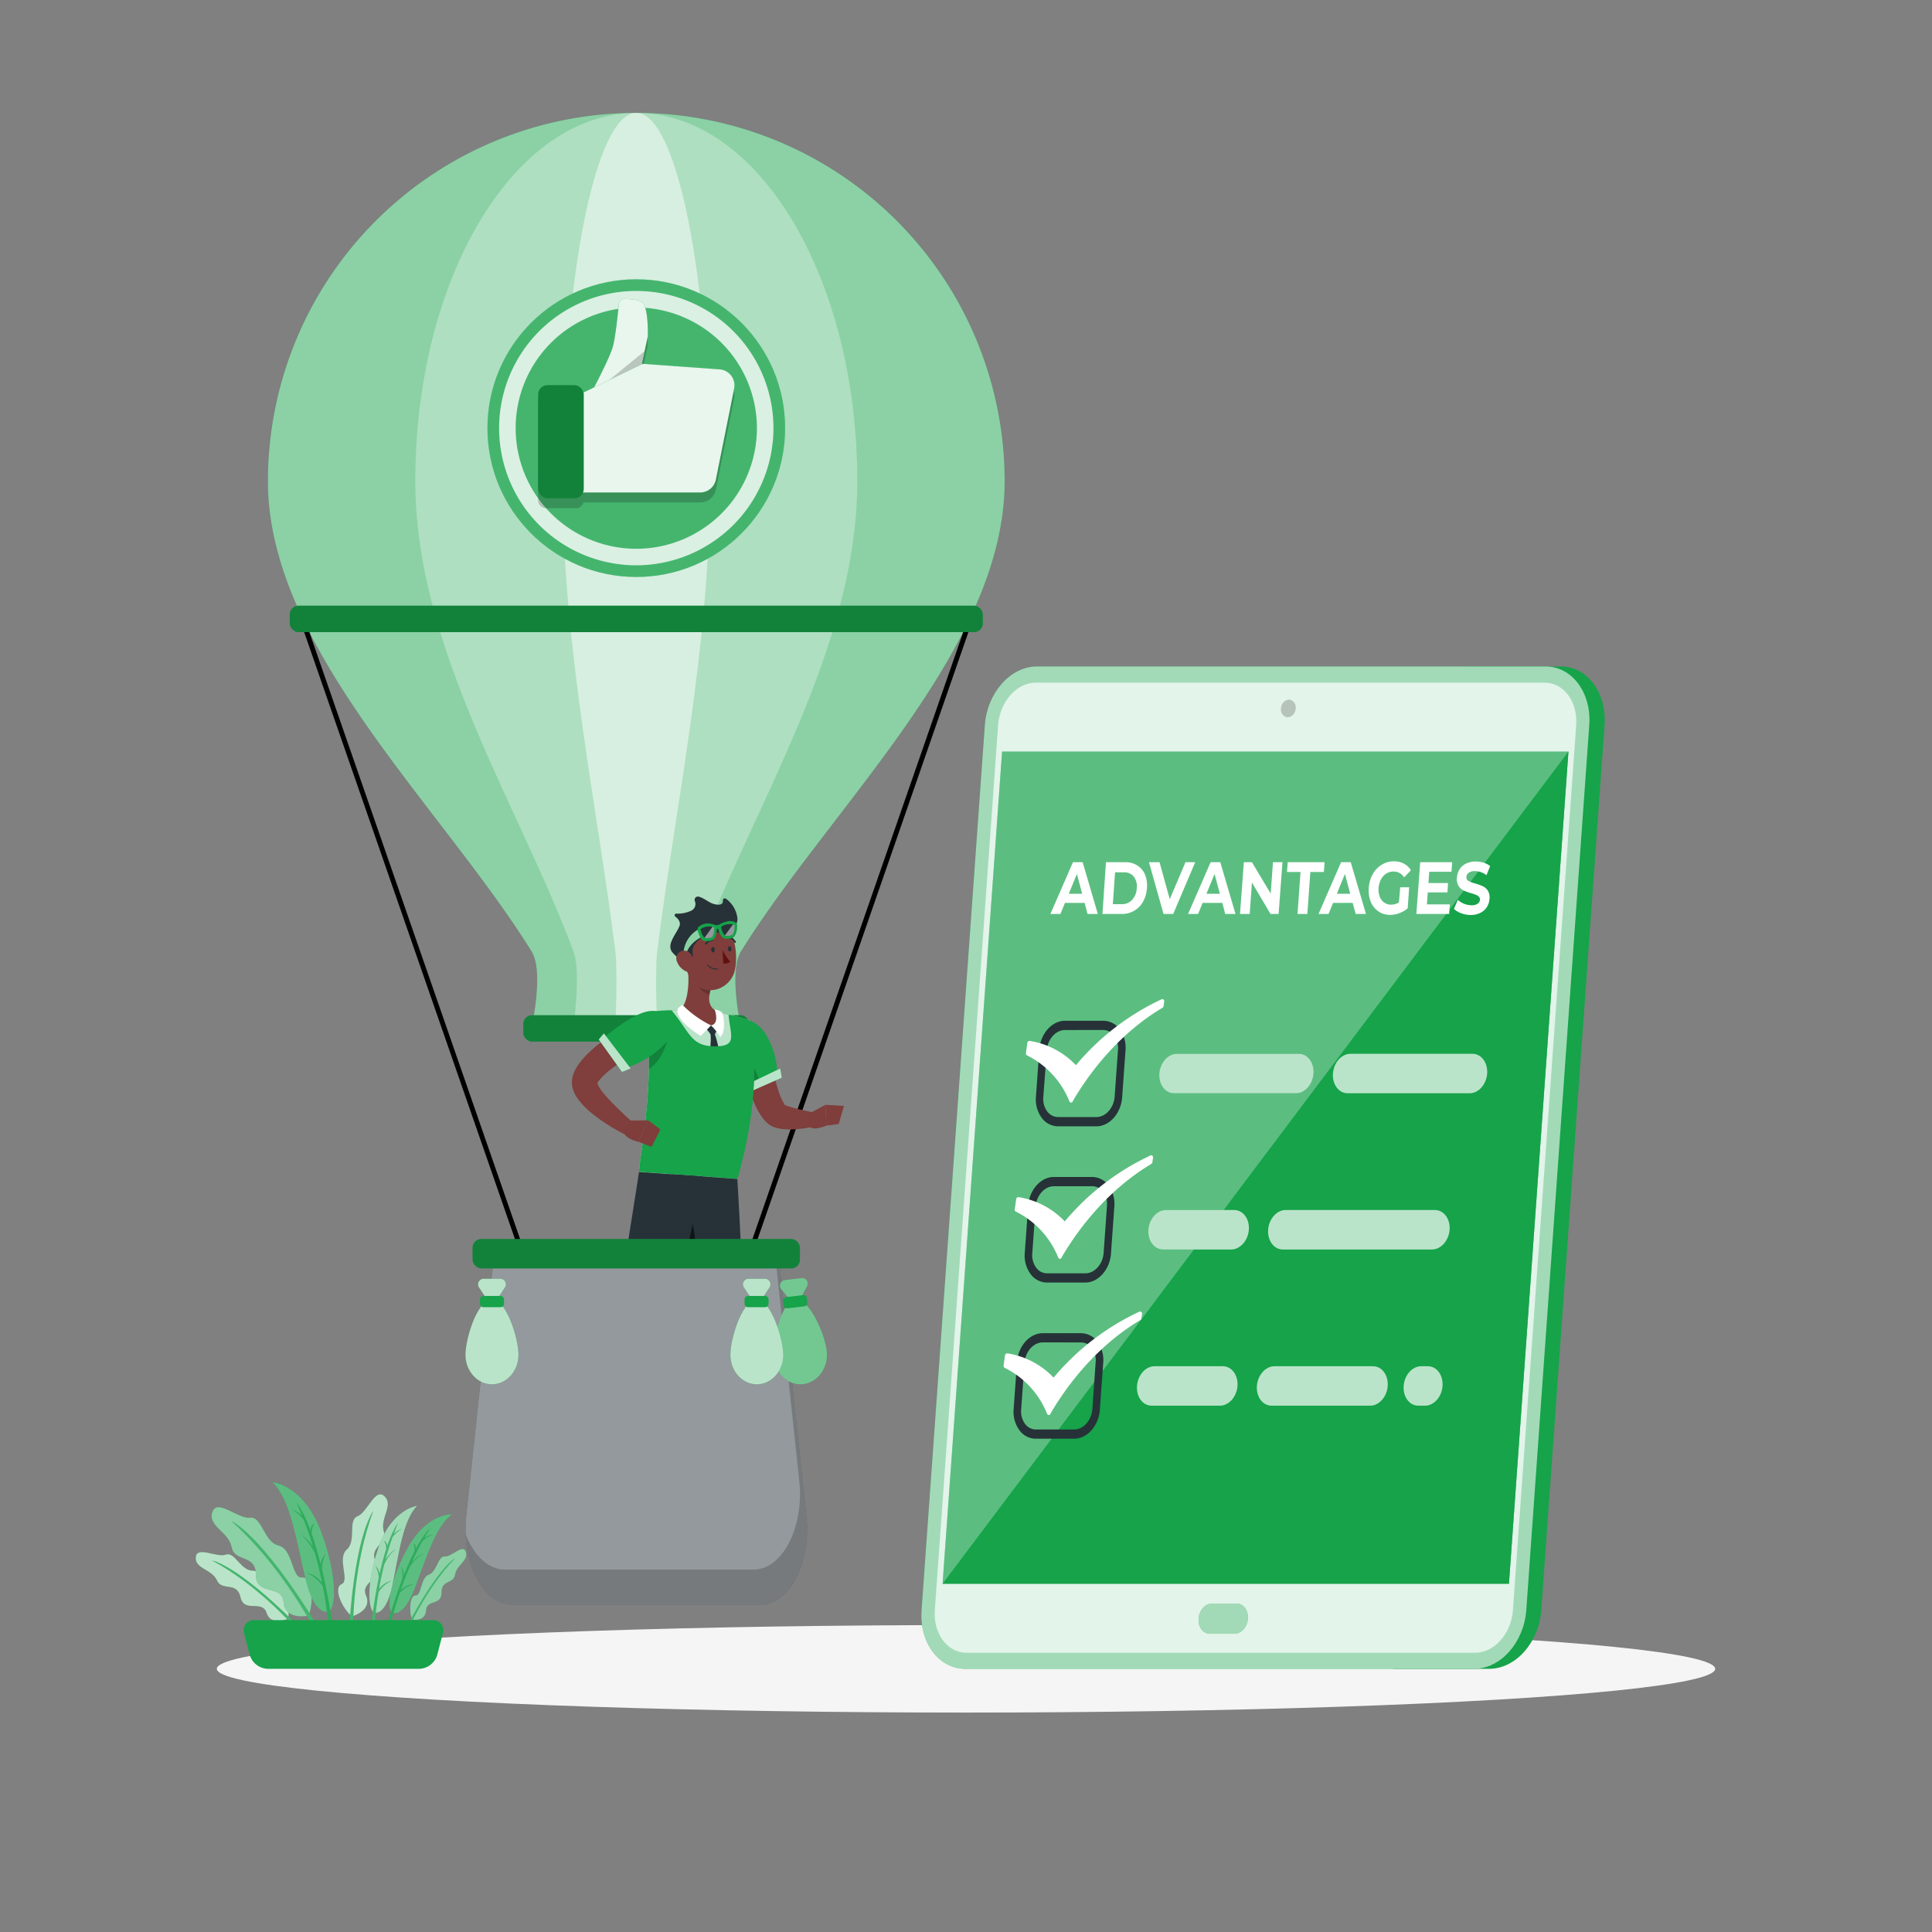 <svg xmlns="http://www.w3.org/2000/svg" viewBox="0 0 500 500"><rect x="0" y="0" width="500" height="500" fill="#808080" stroke="none"/><g id="freepik--Shadow--inject-82"><ellipse id="freepik--path--inject-82" cx="250" cy="431.89" rx="193.89" ry="11.32" style="fill:#f5f5f5"></ellipse></g><g id="freepik--Plant--inject-82"><path d="M74.58,418.91S70.14,421,69,417.43s-5.82.14-6.76-4.08-4.78-1.43-6.09-4.35-5.76-3-5.48-6,5.42.2,7.76-.66,3.84,4.15,6.94,4.15,4.12,5.91,6.14,5.21S75.15,416.05,74.58,418.91Z" style="fill:#16A34A"></path><path d="M74.58,418.91S70.14,421,69,417.43s-5.82.14-6.76-4.08-4.78-1.43-6.09-4.35-5.76-3-5.48-6,5.42.2,7.76-.66,3.84,4.15,6.94,4.15,4.12,5.91,6.14,5.21S75.15,416.05,74.58,418.91Z" style="fill:#fff;opacity:0.7"></path><path d="M75.53,420.37s-9-10.3-20.67-16.52c0,0,6.14.87,21.5,16.17Z" style="fill:#16A34A"></path><path d="M75.53,420.37s-9-10.3-20.67-16.52c0,0,6.14.87,21.5,16.17Z" style="fill:#fff;opacity:0.2"></path><path d="M91.12,418.32s5.3-1.5,3.61-5.36,5-4.18,2.68-8.43,3-4.73,1.92-8.17,2.63-6.79.18-9.12-4.42,4.18-7,5.18-.18,6.34-2.78,8.63.89,8-1.34,8.93S88.53,416.33,91.12,418.32Z" style="fill:#16A34A"></path><path d="M91.12,418.32s5.3-1.5,3.61-5.36,5-4.18,2.68-8.43,3-4.73,1.92-8.17,2.63-6.79.18-9.12-4.42,4.18-7,5.18-.18,6.34-2.78,8.63.89,8-1.34,8.93S88.53,416.33,91.12,418.32Z" style="fill:#fff;opacity:0.7"></path><path d="M91.39,420.25s0-15.32,5.23-29.2c0,0-4.53,5.28-6.19,29.52Z" style="fill:#16A34A"></path><path d="M91.39,420.25s0-15.32,5.23-29.2c0,0-4.53,5.28-6.19,29.52Z" style="fill:#fff;opacity:0.2"></path><path d="M79.82,418.13s-6.07,1.32-6.44-3.47-7.2-1.52-7.15-7.05-5.48-3.18-6.27-7.2-6.23-5.43-5-9.08,6.62,1.84,9.75,1.45,3.55,6.28,7.36,7.2,3.39,8.55,6.08,8.27S81.33,414.73,79.82,418.13Z" style="fill:#16A34A"></path><path d="M79.82,418.13s-6.07,1.32-6.44-3.47-7.2-1.52-7.15-7.05-5.48-3.18-6.27-7.2-6.23-5.43-5-9.08,6.62,1.84,9.75,1.45,3.55,6.28,7.36,7.2,3.39,8.55,6.08,8.27S81.33,414.73,79.82,418.13Z" style="fill:#fff;opacity:0.5"></path><path d="M80.58,420.22s-8.15-15.44-20.76-26.6c0,0,7.32,2.88,21.88,26.41Z" style="fill:#16A34A"></path><path d="M80.58,420.22s-8.15-15.44-20.76-26.6c0,0,7.32,2.88,21.88,26.41Z" style="fill:#fff;opacity:0.2"></path><path d="M106.65,419.14s3.42.68,3.61-2.34,4-1.14,4-4.62,3.08-2.13,3.51-4.68,3.49-3.57,2.8-5.84-3.71,1.33-5.48,1.16-2,4-4.12,4.71-1.88,5.47-3.39,5.36S105.78,417,106.65,419.14Z" style="fill:#16A34A"></path><path d="M106.65,419.14s3.42.68,3.61-2.34,4-1.14,4-4.62,3.08-2.13,3.51-4.68,3.49-3.57,2.8-5.84-3.71,1.33-5.48,1.16-2,4-4.12,4.71-1.88,5.47-3.39,5.36S105.78,417,106.65,419.14Z" style="fill:#fff;opacity:0.5"></path><path d="M106.23,420.47s4.53-9.91,11.59-17.24c0,0-4.1,2-12.23,17.15Z" style="fill:#16A34A"></path><path d="M106.23,420.47s4.53-9.91,11.59-17.24c0,0-4.1,2-12.23,17.15Z" style="fill:#fff;opacity:0.2"></path><path d="M101.53,417.36s2.71,1.5,5.67-6,5.39-16.32,9.74-19.44c0,0-6.61-.34-11.61,9S100.17,416.79,101.53,417.36Z" style="fill:#16A34A"></path><path d="M101.53,417.36s2.71,1.5,5.67-6,5.39-16.32,9.74-19.44c0,0-6.61-.34-11.61,9S100.17,416.79,101.53,417.36Z" style="fill:#fff;opacity:0.3"></path><path d="M100.23,420.33c1.36-4.68,2.66-8.51,3.87-11.63a6.23,6.23,0,0,0-.38-3.31,3.42,3.42,0,0,1,.76,2.34c1-2.52,1.93-4.55,2.76-6.17.25-1.65-.34-2.1-.34-2.1.62.16.73.83.7,1.41,2.3-4.29,3.75-5.39,3.75-5.39-.57.87-1.1,1.75-1.61,2.63a4.89,4.89,0,0,1,2.48-1,6.62,6.62,0,0,0-2.91,1.78c-1,1.82-1.93,3.66-2.74,5.45a7.92,7.92,0,0,1,3.21-2.37,9.85,9.85,0,0,0-3.75,3.58c-.91,2.11-1.68,4.13-2.33,6a5.71,5.71,0,0,1,3.64-1.63,7.74,7.74,0,0,0-3.88,2.35,79.74,79.74,0,0,0-2.33,8Z" style="fill:#16A34A"></path><path d="M109.78,402h0Z" style="fill:#16A34A"></path><g style="opacity:0.1"><path d="M100.23,420.33c1.36-4.68,2.66-8.51,3.87-11.63a6.23,6.23,0,0,0-.38-3.31,3.42,3.42,0,0,1,.76,2.34c1-2.52,1.93-4.55,2.76-6.17.25-1.65-.34-2.1-.34-2.1.62.16.73.83.7,1.41,2.3-4.29,3.75-5.39,3.75-5.39-.57.87-1.1,1.75-1.61,2.63a4.89,4.89,0,0,1,2.48-1,6.62,6.62,0,0,0-2.91,1.78c-1,1.82-1.93,3.66-2.74,5.45a7.92,7.92,0,0,1,3.21-2.37,9.85,9.85,0,0,0-3.75,3.58c-.91,2.11-1.68,4.13-2.33,6a5.71,5.71,0,0,1,3.64-1.63,7.74,7.74,0,0,0-3.88,2.35,79.74,79.74,0,0,0-2.33,8Z" style="fill:#fff"></path><path d="M109.78,402h0Z" style="fill:#fff"></path></g><path d="M96.89,417.35s2.92,1,4.61-6.87,2.67-17,6.45-20.76c0,0-6.57.74-10,10.75S95.45,417,96.89,417.35Z" style="fill:#16A34A"></path><path d="M96.89,417.35s2.92,1,4.61-6.87,2.67-17,6.45-20.76c0,0-6.57.74-10,10.75S95.45,417,96.89,417.35Z" style="fill:#fff;opacity:0.6"></path><path d="M96.09,420.5c.58-4.84,1.24-8.83,1.92-12.1a6.23,6.23,0,0,0-.91-3.21,3.37,3.37,0,0,1,1.13,2.19c.58-2.65,1.17-4.81,1.73-6.54,0-1.67-.68-2-.68-2,.64.06.86.71.93,1.29,1.56-4.61,2.81-5.93,2.81-5.93-.41.94-.79,1.9-1.15,2.86a4.78,4.78,0,0,1,2.27-1.4,6.58,6.58,0,0,0-2.58,2.22c-.71,2-1.31,3.92-1.82,5.83a8,8,0,0,1,2.79-2.86A9.72,9.72,0,0,0,99.41,405c-.56,2.23-1,4.35-1.33,6.27a5.74,5.74,0,0,1,3.33-2.21A7.82,7.82,0,0,0,98,412a80.23,80.23,0,0,0-1,8.29Z" style="fill:#16A34A"></path><path d="M102.53,400.83l0,0Z" style="fill:#16A34A"></path><g style="opacity:0.2"><path d="M96.09,420.5c.58-4.84,1.24-8.83,1.92-12.1a6.23,6.23,0,0,0-.91-3.21,3.37,3.37,0,0,1,1.13,2.19c.58-2.65,1.17-4.81,1.73-6.54,0-1.67-.68-2-.68-2,.64.06.86.71.93,1.29,1.56-4.61,2.81-5.93,2.81-5.93-.41.94-.79,1.9-1.15,2.86a4.78,4.78,0,0,1,2.27-1.4,6.58,6.58,0,0,0-2.58,2.22c-.71,2-1.31,3.92-1.82,5.83a8,8,0,0,1,2.79-2.86A9.72,9.72,0,0,0,99.41,405c-.56,2.23-1,4.35-1.33,6.27a5.74,5.74,0,0,1,3.33-2.21A7.82,7.82,0,0,0,98,412a80.23,80.23,0,0,0-1,8.29Z" style="fill:#fff"></path><path d="M102.53,400.83l0,0Z" style="fill:#fff"></path></g><path d="M85,417.08s-3.54,1.38-5.88-8.27-3.85-20.72-8.61-25.23c0,0,8.08.69,12.6,12.85S86.77,416.62,85,417.08Z" style="fill:#16A34A"></path><path d="M85,417.08s-3.54,1.38-5.88-8.27-3.85-20.72-8.61-25.23c0,0,8.08.69,12.6,12.85S86.77,416.62,85,417.08Z" style="fill:#fff;opacity:0.3"></path><path d="M86.11,420.9c-.88-5.91-1.83-10.77-2.77-14.76a7.66,7.66,0,0,1,1-4A4.11,4.11,0,0,0,83,404.9c-.81-3.23-1.6-5.85-2.34-8,0-2,.77-2.49.77-2.49-.79.09-1,.89-1.1,1.6-2.07-5.6-3.65-7.17-3.65-7.17.54,1.15,1,2.3,1.52,3.47a5.85,5.85,0,0,0-2.84-1.64,8.05,8.05,0,0,1,3.24,2.64c.93,2.38,1.73,4.76,2.42,7.07a9.65,9.65,0,0,0-3.51-3.4c.3.17,2.15,1.38,4,5,.76,2.71,1.36,5.29,1.84,7.63A7,7,0,0,0,79.2,407a9.49,9.49,0,0,1,4.33,3.5A97.59,97.59,0,0,1,85,420.64Z" style="fill:#16A34A"></path><path d="M77.55,397l0,0Z" style="fill:#16A34A"></path><g style="opacity:0.1"><path d="M86.11,420.9c-.88-5.91-1.83-10.77-2.77-14.76a7.66,7.66,0,0,1,1-4A4.11,4.11,0,0,0,83,404.9c-.81-3.23-1.6-5.85-2.34-8,0-2,.77-2.49.77-2.49-.79.09-1,.89-1.1,1.6-2.07-5.6-3.65-7.17-3.65-7.17.54,1.15,1,2.3,1.52,3.47a5.85,5.85,0,0,0-2.84-1.64,8.05,8.05,0,0,1,3.24,2.64c.93,2.38,1.73,4.76,2.42,7.07a9.65,9.65,0,0,0-3.51-3.4c.3.17,2.15,1.38,4,5,.76,2.71,1.36,5.29,1.84,7.63A7,7,0,0,0,79.2,407a9.49,9.49,0,0,1,4.33,3.5A97.59,97.59,0,0,1,85,420.64Z" style="fill:#fff"></path><path d="M77.55,397l0,0Z" style="fill:#fff"></path></g><path d="M63.14,422.53l1.46,5.62a5,5,0,0,0,4.85,3.74h38.9a5,5,0,0,0,4.84-3.74l1.46-5.62a2.59,2.59,0,0,0-2.5-3.24H65.65A2.59,2.59,0,0,0,63.14,422.53Z" style="fill:#16A34A"></path></g><g id="freepik--Device--inject-82"><path d="M404,172.48h-24.9L360.5,431.89h24.9c6.84,0,12.88-6.79,13.48-15.16l16.38-229.09C415.85,179.27,410.79,172.48,404,172.48Z" style="fill:#16A34A"></path><path d="M381.49,431.89H249.81c-6.84,0-11.91-6.79-11.31-15.16l16.38-229.09c.6-8.37,6.64-15.16,13.48-15.16H400c6.84,0,11.9,6.79,11.3,15.16L395,416.73C394.37,425.1,388.33,431.89,381.49,431.89Z" style="fill:#16A34A"></path><path d="M381.49,431.89H249.81c-6.84,0-11.91-6.79-11.31-15.16l16.38-229.09c.6-8.37,6.64-15.16,13.48-15.16H400c6.84,0,11.9,6.79,11.3,15.16L395,416.73C394.37,425.1,388.33,431.89,381.49,431.89Z" style="fill:#fff;opacity:0.6"></path><path d="M399.74,176.67H268.06c-4.95,0-9.32,4.92-9.75,11L241.93,416.73c-.44,6,3.23,11,8.18,11H381.79c4.94,0,9.32-4.92,9.75-11l16.38-229.09C408.35,181.59,404.68,176.67,399.74,176.67Z" style="fill:#fff;opacity:0.7"></path><path d="M319.49,422.81h-6.38c-1.77,0-3.07-1.75-2.92-3.9h0c.16-2.16,1.71-3.91,3.48-3.91h6.38c1.76,0,3.07,1.75,2.91,3.91h0C322.81,421.06,321.25,422.81,319.49,422.81Z" style="fill:#16A34A"></path><path d="M319.49,422.81h-6.38c-1.77,0-3.07-1.75-2.92-3.9h0c.16-2.16,1.71-3.91,3.48-3.91h6.38c1.76,0,3.07,1.75,2.91,3.91h0C322.81,421.06,321.25,422.81,319.49,422.81Z" style="fill:#fff;opacity:0.6"></path><path d="M335.31,183.35a2.33,2.33,0,0,1-2.05,2.31,2,2,0,0,1-1.73-2.31,2.32,2.32,0,0,1,2.06-2.31A2,2,0,0,1,335.31,183.35Z" style="opacity:0.2"></path><polygon points="390.51 409.87 243.94 409.87 259.34 194.5 405.91 194.5 390.51 409.87" style="fill:#16A34A"></polygon><polygon points="390.51 409.87 243.94 409.87 259.34 194.5 405.91 194.5 390.51 409.87" style="fill:#fff;opacity:0.3"></polygon><polygon points="390.51 409.87 243.94 409.87 405.91 194.5 390.51 409.87" style="fill:#16A34A"></polygon><path d="M280.88,331.92h-9.94a5.29,5.29,0,0,1-4.27-2.25,8.08,8.08,0,0,1-1.46-5.44l.87-12.15c.29-4.13,3.27-7.48,6.64-7.48h9.94a5.29,5.29,0,0,1,4.27,2.25,8.06,8.06,0,0,1,1.46,5.43l-.87,12.16C287.23,328.56,284.25,331.92,280.88,331.92ZM272.72,307c-2.38,0-4.49,2.38-4.7,5.29l-.87,12.16a5.44,5.44,0,0,0,1,3.61,3.49,3.49,0,0,0,2.83,1.47h9.94c2.38,0,4.49-2.37,4.7-5.29l.86-12.15a5.36,5.36,0,0,0-.95-3.61,3.52,3.52,0,0,0-2.83-1.48Z" style="fill:#263238"></path><path d="M283.77,291.49h-9.94a5.29,5.29,0,0,1-4.27-2.25,8.06,8.06,0,0,1-1.46-5.43l.87-12.16c.29-4.12,3.27-7.48,6.64-7.48h9.94a5.29,5.29,0,0,1,4.27,2.25,8.08,8.08,0,0,1,1.46,5.44L290.41,284C290.12,288.14,287.14,291.49,283.77,291.49Zm-8.16-24.92c-2.38,0-4.49,2.37-4.7,5.29L270,284a5.42,5.42,0,0,0,1,3.61,3.5,3.5,0,0,0,2.83,1.48h9.94c2.38,0,4.49-2.38,4.7-5.29l.87-12.16a5.45,5.45,0,0,0-1-3.61,3.49,3.49,0,0,0-2.83-1.47Z" style="fill:#263238"></path><path d="M278,372.34h-9.94a5.28,5.28,0,0,1-4.27-2.24,8.08,8.08,0,0,1-1.46-5.44l.87-12.16c.29-4.12,3.27-7.47,6.64-7.47h9.94a5.29,5.29,0,0,1,4.27,2.25,8,8,0,0,1,1.46,5.43l-.87,12.16C284.34,369,281.36,372.34,278,372.34Zm-8.16-24.92c-2.38,0-4.49,2.37-4.7,5.29l-.87,12.16a5.45,5.45,0,0,0,1,3.61,3.49,3.49,0,0,0,2.83,1.47H278c2.38,0,4.49-2.37,4.7-5.29l.86-12.16a5.39,5.39,0,0,0-.95-3.61,3.5,3.5,0,0,0-2.83-1.47Z" style="fill:#263238"></path><path d="M280.7,233.66h-5.09l-1.17,2.88h-2.6l5.84-13.4h2.51l3.93,13.4h-2.66Zm-.63-2.35-1.37-5.13-2.1,5.13Z" style="fill:#fff"></path><path d="M286.22,223.14h5a5.58,5.58,0,0,1,3.09.83,5,5,0,0,1,2,2.34,7.36,7.36,0,0,1,.51,3.53,8.18,8.18,0,0,1-1,3.52,6.21,6.21,0,0,1-5.51,3.18h-5ZM290.3,234a3.55,3.55,0,0,0,2.7-1.12,4.79,4.79,0,0,0,1.19-3,4.18,4.18,0,0,0-.76-3,3.05,3.05,0,0,0-2.54-1.12h-2.31L288,234Z" style="fill:#fff"></path><path d="M309.32,223.14l-5.7,13.4h-2.5l-3.77-13.4h2.74l2.64,9.57,4.07-9.57Z" style="fill:#fff"></path><path d="M316.33,233.66h-5.09l-1.17,2.88h-2.6l5.84-13.4h2.5l3.94,13.4h-2.66Zm-.63-2.35-1.37-5.13-2.11,5.13Z" style="fill:#fff"></path><path d="M331.9,223.14l-1,13.4h-2.08L324,228.4l-.58,8.14h-2.51l1-13.4H324l4.86,8.13.58-8.13Z" style="fill:#fff"></path><path d="M336.58,225.66h-3.5l.18-2.52h9.54l-.18,2.52h-3.5l-.78,10.88H335.8Z" style="fill:#fff"></path><path d="M350.07,233.66H345l-1.18,2.88h-2.59l5.84-13.4h2.5l3.94,13.4h-2.66Zm-.63-2.35-1.37-5.13-2.1,5.13Z" style="fill:#fff"></path><path d="M362.38,229.63h2.31l-.38,5.43a7.11,7.11,0,0,1-2.16,1.27,7,7,0,0,1-2.39.44,5.23,5.23,0,0,1-3-.89,5.56,5.56,0,0,1-2-2.47,7.82,7.82,0,0,1-.52-3.57,8.49,8.49,0,0,1,1-3.57,6.68,6.68,0,0,1,2.33-2.47,5.85,5.85,0,0,1,3.16-.89,5.38,5.38,0,0,1,2.57.59,4.77,4.77,0,0,1,1.85,1.72l-1.76,1.84a3.19,3.19,0,0,0-2.72-1.51,3.56,3.56,0,0,0-1.9.53,3.92,3.92,0,0,0-1.38,1.52,5.62,5.62,0,0,0-.61,2.24,5,5,0,0,0,.3,2.22,3.24,3.24,0,0,0,1.15,1.52,3,3,0,0,0,1.8.54,3.73,3.73,0,0,0,2-.57Z" style="fill:#fff"></path><path d="M375.21,234.05l-.18,2.49h-8.48l1-13.4h8.27l-.18,2.48h-5.75l-.21,2.91h5.08l-.17,2.42h-5.08l-.23,3.1Z" style="fill:#fff"></path><path d="M378.15,236.34a5.06,5.06,0,0,1-1.87-1.12l1-2.34a5.34,5.34,0,0,0,3.51,1.4,2.76,2.76,0,0,0,1.62-.39,1.38,1.38,0,0,0,.6-1,1,1,0,0,0-.25-.79,2.07,2.07,0,0,0-.75-.51,11.46,11.46,0,0,0-1.26-.42,14.56,14.56,0,0,1-2-.73,3,3,0,0,1-1.28-1.17,3.49,3.49,0,0,1-.42-2.14,4.68,4.68,0,0,1,.67-2.12,4.1,4.1,0,0,1,1.66-1.5,5.58,5.58,0,0,1,2.58-.55,6.88,6.88,0,0,1,2,.3,5.21,5.21,0,0,1,1.69.88l-.95,2.36a5,5,0,0,0-3-1.06,2.57,2.57,0,0,0-1.6.43,1.47,1.47,0,0,0-.59,1.11,1,1,0,0,0,.51,1,7.9,7.9,0,0,0,1.75.66,14.37,14.37,0,0,1,2,.73,3,3,0,0,1,1.29,1.15,3.34,3.34,0,0,1,.42,2.12,4.49,4.49,0,0,1-.67,2.1,4.23,4.23,0,0,1-1.68,1.5,5.65,5.65,0,0,1-2.59.56A7.3,7.3,0,0,1,378.15,236.34Z" style="fill:#fff"></path><path d="M335.4,282.94H303.84c-2.31,0-4-2.29-3.81-5.11h0c.2-2.82,2.23-5.11,4.54-5.11h31.56c2.31,0,4,2.29,3.81,5.11h0C339.74,280.65,337.71,282.94,335.4,282.94Z" style="fill:#16A34A"></path><path d="M380.34,282.94H348.77c-2.31,0-4-2.29-3.81-5.11h0c.2-2.82,2.23-5.11,4.54-5.11h31.57c2.3,0,4,2.29,3.81,5.11h0C384.67,280.65,382.64,282.94,380.34,282.94Z" style="fill:#16A34A"></path><g style="opacity:0.7"><path d="M335.4,282.94H303.84c-2.31,0-4-2.29-3.81-5.11h0c.2-2.82,2.23-5.11,4.54-5.11h31.56c2.31,0,4,2.29,3.81,5.11h0C339.74,280.65,337.71,282.94,335.4,282.94Z" style="fill:#fff"></path><path d="M380.34,282.94H348.77c-2.31,0-4-2.29-3.81-5.11h0c.2-2.82,2.23-5.11,4.54-5.11h31.57c2.3,0,4,2.29,3.81,5.11h0C384.67,280.65,382.64,282.94,380.34,282.94Z" style="fill:#fff"></path></g><path d="M318.62,323.37H301c-2.31,0-4-2.29-3.81-5.11h0c.2-2.82,2.23-5.11,4.54-5.11h17.67c2.3,0,4,2.29,3.8,5.11h0C323,321.08,320.92,323.37,318.62,323.37Z" style="fill:#16A34A"></path><path d="M370.6,323.37H332c-2.31,0-4-2.29-3.81-5.11h0c.2-2.82,2.23-5.11,4.54-5.11h38.62c2.31,0,4,2.29,3.81,5.11h0C374.94,321.08,372.91,323.37,370.6,323.37Z" style="fill:#16A34A"></path><g style="opacity:0.7"><path d="M318.62,323.37H301c-2.31,0-4-2.29-3.81-5.11h0c.2-2.82,2.23-5.11,4.54-5.11h17.67c2.3,0,4,2.29,3.8,5.11h0C323,321.08,320.92,323.37,318.62,323.37Z" style="fill:#fff"></path><path d="M370.6,323.37H332c-2.31,0-4-2.29-3.81-5.11h0c.2-2.82,2.23-5.11,4.54-5.11h38.62c2.31,0,4,2.29,3.81,5.11h0C374.94,321.08,372.91,323.37,370.6,323.37Z" style="fill:#fff"></path></g><path d="M315.72,363.79H298.05c-2.3,0-4-2.28-3.8-5.1h0c.2-2.82,2.23-5.11,4.54-5.11h17.67c2.3,0,4,2.29,3.8,5.11h0C320.06,361.51,318,363.79,315.72,363.79Z" style="fill:#16A34A"></path><path d="M368.79,363.79h-1.72c-2.31,0-4-2.28-3.81-5.1h0c.2-2.82,2.23-5.11,4.54-5.11h1.72c2.31,0,4,2.29,3.81,5.11h0C373.13,361.51,371.1,363.79,368.79,363.79Z" style="fill:#16A34A"></path><path d="M354.6,363.79H329.09c-2.31,0-4-2.28-3.81-5.1h0c.2-2.82,2.23-5.11,4.54-5.11h25.51c2.3,0,4,2.29,3.81,5.11h0C358.94,361.51,356.9,363.79,354.6,363.79Z" style="fill:#16A34A"></path><g style="opacity:0.7"><path d="M315.72,363.79H298.05c-2.3,0-4-2.28-3.8-5.1h0c.2-2.82,2.23-5.11,4.54-5.11h17.67c2.3,0,4,2.29,3.8,5.11h0C320.06,361.51,318,363.79,315.72,363.79Z" style="fill:#fff"></path><path d="M368.79,363.79h-1.72c-2.31,0-4-2.28-3.81-5.1h0c.2-2.82,2.23-5.11,4.54-5.11h1.72c2.31,0,4,2.29,3.81,5.11h0C373.13,361.51,371.1,363.79,368.79,363.79Z" style="fill:#fff"></path><path d="M354.6,363.79H329.09c-2.31,0-4-2.28-3.81-5.1h0c.2-2.82,2.23-5.11,4.54-5.11h25.51c2.3,0,4,2.29,3.81,5.11h0C358.94,361.51,356.9,363.79,354.6,363.79Z" style="fill:#fff"></path></g><path d="M300.72,258.57a64.49,64.49,0,0,0-22.27,17.1,21,21,0,0,0-11.89-6.27l-.1,0a.55.55,0,0,0-.58.52l-.37,2.61a.55.55,0,0,0,.26.59h0a22.69,22.69,0,0,1,11,11.93h0a.46.46,0,0,0,.86,0l0-.07c6-10.24,14.19-18.82,23.19-24.15l0,0a.7.7,0,0,0,.31-.49l.16-1.11c.06-.45-.28-.79-.64-.62Z" style="fill:#fff"></path><path d="M297.83,299a64.4,64.4,0,0,0-22.27,17.1,21,21,0,0,0-11.89-6.27l-.1,0a.55.55,0,0,0-.58.52l-.37,2.61a.55.55,0,0,0,.26.59h0a22.69,22.69,0,0,1,11,11.93h0a.46.46,0,0,0,.86,0l0-.07c6-10.24,14.19-18.82,23.19-24.16l0,0a.7.7,0,0,0,.31-.49l.16-1.11c.06-.46-.28-.79-.64-.62Z" style="fill:#fff"></path><path d="M294.94,339.43a64.37,64.37,0,0,0-22.27,17.09,21.07,21.07,0,0,0-11.89-6.26l-.1,0a.55.55,0,0,0-.58.52l-.37,2.61a.55.55,0,0,0,.26.59h0a22.59,22.59,0,0,1,11,11.93h0a.47.47,0,0,0,.87,0l0-.07c6-10.24,14.19-18.82,23.18-24.16l.05,0a.68.68,0,0,0,.31-.49l.16-1.11c.06-.45-.28-.78-.64-.61Z" style="fill:#fff"></path></g><g id="freepik--Character--inject-82"><path d="M260,124.55a95.33,95.33,0,0,0-190.66,0c0,43.24,45,84.21,68.24,121.68,3.25,5.25,0,19.58,0,19.58h54.18s-3.25-14.33,0-19.58C215,208.76,260,167.79,260,124.55Z" style="fill:#16A34A"></path><path d="M260,124.55a95.33,95.33,0,0,0-190.66,0c0,43.24,45,84.21,68.24,121.68,3.25,5.25,0,19.58,0,19.58h54.18s-3.25-14.33,0-19.58C215,208.76,260,167.79,260,124.55Z" style="fill:#fff;opacity:0.5"></path><path d="M164.67,265.81H148.41s2-14.33,0-19.58c-13.92-37.47-40.94-78.44-40.94-121.68,0-52.64,25.61-95.33,57.2-95.33s57.2,42.69,57.2,95.33c0,43.24-27,84.21-41,121.68-1.95,5.25,0,19.58,0,19.58Z" style="fill:#fff;opacity:0.3"></path><path d="M164.67,265.81h-5.42s.65-14.33,0-19.58c-4.64-37.47-13.65-78.44-13.65-121.68,0-52.64,8.54-95.33,19.07-95.33s19.07,42.69,19.07,95.33c0,43.24-9,84.21-13.65,121.68-.65,5.25,0,19.58,0,19.58Z" style="fill:#fff;opacity:0.5"></path><rect x="135.43" y="262.73" width="58.49" height="6.85" rx="2.25" style="fill:#16A34A"></rect><rect x="135.43" y="262.73" width="58.49" height="6.85" rx="2.25" style="opacity:0.2"></rect><rect x="74.98" y="156.75" width="179.38" height="6.85" rx="2.25" style="fill:#16A34A"></rect><rect x="74.98" y="156.75" width="179.38" height="6.85" rx="2.25" style="opacity:0.2"></rect><circle cx="164.67" cy="110.8" r="38.52" style="fill:#16A34A"></circle><circle cx="164.67" cy="110.8" r="38.52" style="fill:#fff;opacity:0.2"></circle><g style="opacity:0.8"><path d="M164.67,146.3a35.5,35.5,0,1,1,35.5-35.5A35.54,35.54,0,0,1,164.67,146.3Zm0-66.72a31.22,31.22,0,1,0,31.22,31.22A31.26,31.26,0,0,0,164.67,79.58Z" style="fill:#fff"></path></g><path d="M186.22,98.15,166.3,96.72l-.26.13.73-3.38h0l.85-3.92a1.15,1.15,0,0,0,0-.26c0-1,.06-7-1.35-8.42-.73-.73-3.23-.89-4.78-.92a1.34,1.34,0,0,0-1.37,1.21c-.25,2.66-.9,8.93-1.6,11.28a89.68,89.68,0,0,1-4.78,10.37L151,104.13a2,2,0,0,0-2-1.88h-7.67a2.06,2.06,0,0,0-2.06,2.06v25.14a2.07,2.07,0,0,0,2.06,2.07H149a2.05,2.05,0,0,0,2-1.5h30.22a4.13,4.13,0,0,0,4.06-3.33L190,103.1A4.15,4.15,0,0,0,186.22,98.15Z" style="opacity:0.2"></path><path d="M152.56,102.55s5-9.32,6-12.67c.7-2.36,1.35-8.63,1.6-11.28a1.34,1.34,0,0,1,1.37-1.22c1.55,0,4,.2,4.78.93,1.41,1.4,1.36,7.44,1.35,8.41a1.09,1.09,0,0,1,0,.26l-2.44,11.24Z" style="fill:#16A34A"></path><path d="M152.56,102.55s5-9.32,6-12.67c.7-2.36,1.35-8.63,1.6-11.28a1.34,1.34,0,0,1,1.37-1.22c1.55,0,4,.2,4.78.93,1.41,1.4,1.36,7.44,1.35,8.41a1.09,1.09,0,0,1,0,.26l-2.44,11.24Z" style="fill:#fff;opacity:0.9"></path><polygon points="166.77 90.91 155.06 100.49 157.93 100.71 165.18 98.22 166.77 90.91" style="opacity:0.2"></polygon><path d="M150,102.07l16.31-7.91,19.92,1.43a4.14,4.14,0,0,1,3.77,4.94l-4.74,23.59a4.13,4.13,0,0,1-4.06,3.33H149.14Z" style="fill:#16A34A"></path><path d="M150,102.07l16.31-7.91,19.92,1.43a4.14,4.14,0,0,1,3.77,4.94l-4.74,23.59a4.13,4.13,0,0,1-4.06,3.33H149.14Z" style="fill:#fff;opacity:0.9"></path><rect x="139.27" y="99.68" width="11.8" height="29.27" rx="2.41" style="fill:#16A34A"></rect><rect x="139.27" y="99.68" width="11.8" height="29.27" rx="2.41" style="opacity:0.2"></rect><polygon points="249.28 163.6 190.78 332.05 192.12 332.05 250.62 163.6 249.28 163.6"></polygon><polygon points="78.72 163.6 137.22 332.05 138.55 332.05 80.06 163.6 78.72 163.6"></polygon><path d="M198.36,268.55c.41,2.33.87,4.79,1.37,7.14a63.14,63.14,0,0,0,1.81,6.84,16.63,16.63,0,0,0,1.18,2.75l.14.23a.88.88,0,0,1,.12.17.55.55,0,0,1,.07.09s-.05,0-.08,0l-.07,0s.07.1.23.18a3.7,3.7,0,0,0,.59.26,29.39,29.39,0,0,0,3.25.9c1.17.28,2.4.53,3.59.83l.08,3.58a25.62,25.62,0,0,1-4,.66,19.54,19.54,0,0,1-4.25,0,10.87,10.87,0,0,1-1.23-.23,6.65,6.65,0,0,1-1.51-.56,4.13,4.13,0,0,1-.47-.28c-.16-.11-.37-.26-.45-.33l-.6-.57-.5-.56-.41-.53a20.43,20.43,0,0,1-2.15-4,53.13,53.13,0,0,1-2.41-7.69c-.31-1.27-.59-2.55-.83-3.83s-.45-2.54-.63-3.89Z" style="fill:#803e3c"></path><path d="M190.54,268.08c-1.95,4.13,2.65,13.67,2.65,13.67l7.95-3.82a20,20,0,0,0-2.67-9.76c-2.12-3.76-5.49-5.1-8-3.89C189.45,264.76,191.15,266.8,190.54,268.08Z" style="fill:#16A34A"></path><path d="M192.9,273.71c-2.23-1.45-3.09-.59-3.88.33a52.19,52.19,0,0,0,4.17,7.71l3.37-1.62C196,277.51,194.53,274.77,192.9,273.71Z" style="opacity:0.2"></path><path d="M209.34,288.2l4.29-2.27.23,5.38s-4,1.8-4.8-.28Z" style="fill:#7f3e3b"></path><polygon points="218.43 286.21 217.05 290.9 213.85 291.31 213.63 285.93 218.43 286.21" style="fill:#7f3e3b"></polygon><polygon points="191.63 281.45 201.91 276.53 202.34 278.9 192.9 283.06 191.63 281.45" style="fill:#16A34A"></polygon><polygon points="191.63 281.45 201.91 276.53 202.34 278.9 192.9 283.06 191.63 281.45" style="fill:#fff;opacity:0.7"></polygon><polygon points="177.77 408.07 182.53 407.7 183.05 396.62 178.29 396.99 177.77 408.07" style="fill:#7f3e3b"></polygon><polygon points="142.07 404.31 146.66 405.59 150.92 395.33 146.33 394.05 142.07 404.31" style="fill:#7f3e3b"></polygon><path d="M147.41,405.23l-5.6-1.56a.43.43,0,0,0-.48.2l-2.08,3.82a.69.69,0,0,0,.44,1c1.8.47,3.15.73,5.42,1.36,1.39.39,5.56,1.71,7.48,2.25s2.73-1.3,2-1.69c-3.31-1.76-5.67-3.56-6.51-4.89A1.16,1.16,0,0,0,147.41,405.23Z" style="fill:#263238"></path><path d="M182.93,406.87l-5.2-.32a.43.43,0,0,0-.43.3L176.07,411a.69.69,0,0,0,.62.89c1.88.08,4.6.13,7,.28,2.76.16,4.52.08,7.76.28,2,.12,2.64-1.82,1.83-2-3.67-1-6.1-.93-9.18-3.1A2.17,2.17,0,0,0,182.93,406.87Z" style="fill:#263238"></path><polygon points="183.05 396.63 182.78 402.34 178.02 402.7 178.29 396.99 183.05 396.63" style="opacity:0.2"></polygon><polygon points="146.33 394.05 150.92 395.33 148.72 400.62 144.13 399.34 146.33 394.05" style="opacity:0.2"></polygon><path d="M167.27,261.93a106.38,106.38,0,0,1,.63,15.92c-.11,3.71-.37,7.23-.69,10.41-.73,7.46-1.76,13.08-1.83,15,3.73.27,17.77,1.29,25.43,1.83,7.52-26.3,3.08-41,3.08-41a49.69,49.69,0,0,0-5.91-1.6c-.42-.09-.86-.17-1.29-.24a96,96,0,0,0-10.82-.78h-2.06C170.36,261.53,167.27,261.93,167.27,261.93Z" style="fill:#16A34A"></path><path d="M167.27,261.93a106.38,106.38,0,0,1,.63,15.92c-.11,3.71-.37,7.23-.69,10.41-.73,7.46-1.76,13.08-1.83,15,3.73.27,17.77,1.29,25.43,1.83.82-27.28,3.08-41,3.08-41a49.69,49.69,0,0,0-5.91-1.6c-.42-.09-.86-.17-1.29-.24a96,96,0,0,0-10.82-.78h-2.06C170.36,261.53,167.27,261.93,167.27,261.93Z" style="fill:#fff;opacity:0.7"></path><path d="M184.79,267a32.67,32.67,0,0,1,1.77,8.61c-.39,1-.83,2-1.33,3-.5-1.06-1-2.13-1.63-3.19.06-4.78.63-6,.17-8.48Z" style="fill:#263238"></path><polygon points="184.61 268.57 185.68 266.25 184.02 265.38 182.67 266.07 184.61 268.57" style="fill:#263238"></polygon><path d="M173.81,261.46c4.83,5.77,4.9,9.29,11.21,9.33,5.93,0,4-2.8,3.53-8.19a49.9,49.9,0,0,1,5.34,1.48s4.44,14.73-3.08,41c-7.66-.54-21.7-1.56-25.43-1.83.07-1.94,1.1-7.56,1.83-15,.32-3.18.58-6.7.69-10.41a106.38,106.38,0,0,0-.63-15.92S170.36,261.53,173.81,261.46Z" style="fill:#16A34A"></path><path d="M177.94,249.39c.4,3.52.56,9.93-2.07,12.07a10.77,10.77,0,0,0,8.07,3.91c3,.15,3.32-1.93,2.75-3.13-3.81-1.2-3.47-4.07-2.58-6.72Z" style="fill:#7f3e3b"></path><path d="M184,265.37s-1.24,1.37-2.67,2.71c-1.9-1.17-6.33-4.26-6-6.84a2.58,2.58,0,0,1,1.33-1.13A28.16,28.16,0,0,0,184,265.37Z" style="fill:#fff"></path><path d="M184,265.37a13.86,13.86,0,0,1,2.37,3c1.49-.9,1-5.77.48-6.34a3.36,3.36,0,0,0-1.88-.76S186.31,265,184,265.37Z" style="fill:#fff"></path><path d="M180.46,251.89l3.65,3.63a12.24,12.24,0,0,0-.49,1.89c-1.46-.32-3.37-2.09-3.4-3.65A5.21,5.21,0,0,1,180.46,251.89Z" style="opacity:0.2"></path><path d="M176.85,244.87c.5,4.7.55,7.48,3,9.77,3.74,3.44,9.46,1,10.38-3.79.83-4.29-.12-11.25-4.81-12.87A6.52,6.52,0,0,0,176.85,244.87Z" style="fill:#7f3e3b"></path><path d="M184.49,401.1l-8.06.62s1.29-26.78,2.14-41.58a154.12,154.12,0,0,0-.44-17.7c-.6-8.61-1.57-18-2.41-25.31-.89-7.73-1.62-13.22-1.62-13.22l16.72,1.21s2.4,38.11,1.28,52.61C191,372.8,184.49,401.1,184.49,401.1Z" style="fill:#263238"></path><path d="M178.13,342.44c-.6-8.61-1.57-18-2.41-25.31l2.28-3.45C181.36,319.14,180.17,334.37,178.13,342.44Z" style="opacity:0.6"></path><path d="M181.8,304.47S173.59,344.88,170,358.4c-3.92,14.79-18.86,41.75-18.86,41.75l-8.41-2.34s10.62-25.12,13.57-40c3.3-16.69,9.07-54.48,9.07-54.48Z" style="fill:#263238"></path><polygon points="152.1 400.62 142.21 397.86 143.06 394.91 153.56 397.19 152.1 400.62" style="fill:#263238"></polygon><polygon points="185.5 401.28 175.88 401.88 175.72 398.79 186.28 397.97 185.5 401.28" style="fill:#263238"></polygon><path d="M184.06,245.81c0,.38.24.68.49.67s.44-.34.42-.72-.23-.68-.48-.67S184.05,245.42,184.06,245.81Z" style="fill:#263238"></path><path d="M188.4,245.58c0,.38.24.68.49.67s.44-.34.42-.72-.23-.69-.48-.67S188.39,245.19,188.4,245.58Z" style="fill:#263238"></path><path d="M187,245.84a13.34,13.34,0,0,0,2,3.07,2.31,2.31,0,0,1-1.82.4Z" style="fill:#630f0f"></path><path d="M185.23,250.89a4.13,4.13,0,0,0,.5,0,.13.13,0,0,0,.11-.12.11.11,0,0,0-.12-.11,3,3,0,0,1-2.53-1,.11.11,0,0,0-.16,0,.11.11,0,0,0,0,.16A3.13,3.13,0,0,0,185.23,250.89Z" style="fill:#263238"></path><path d="M182.66,244.48a.23.23,0,0,0,.21-.1,1.83,1.83,0,0,1,1.41-.83.22.22,0,0,0,.23-.22.21.21,0,0,0-.22-.23,2.25,2.25,0,0,0-1.79,1,.22.22,0,0,0,.06.31A.21.21,0,0,0,182.66,244.48Z" style="fill:#263238"></path><path d="M190.21,244a.2.2,0,0,0,.13,0,.23.23,0,0,0,.09-.31,2.24,2.24,0,0,0-1.68-1.18.23.23,0,0,0,0,.45,1.72,1.72,0,0,1,1.32,1A.21.21,0,0,0,190.21,244Z" style="fill:#263238"></path><path d="M147.54,406a.11.11,0,0,1,0-.2c.19-.06,1.94-.56,2.37-.15a.34.34,0,0,1,.1.35.7.7,0,0,1-.39.51,1.41,1.41,0,0,1-1,0A5.46,5.46,0,0,1,147.54,406Zm.36-.06a2.33,2.33,0,0,0,1.66.37.48.48,0,0,0,.26-.35c0-.09,0-.13,0-.15a.32.32,0,0,0-.13-.07A4.7,4.7,0,0,0,147.9,405.89Z" style="fill:#16A34A"></path><path d="M147.51,405.93a.14.14,0,0,1,0-.11c0-.06.51-1.35,1.17-1.63a.65.65,0,0,1,.51,0,.37.37,0,0,1,.26.39c-.05.53-1.26,1.28-1.81,1.4a0,0,0,0,1-.05,0Zm1.24-1.54c-.42.18-.79.91-.95,1.28.57-.22,1.38-.82,1.41-1.13,0,0,0-.1-.13-.16H149A.39.39,0,0,0,148.75,404.39Z" style="fill:#16A34A"></path><path d="M183.29,407.46a.12.12,0,0,1,.07-.12c.22-.09,2.2-.95,2.76-.59a.38.38,0,0,1,.17.31.67.67,0,0,1-.25.54c-.56.42-1.91.16-2.67,0h0A.1.1,0,0,1,183.29,407.46Zm.47,0a3.07,3.07,0,0,0,2.14,0,.42.42,0,0,0,.16-.35.15.15,0,0,0-.06-.13l0,0A4.86,4.86,0,0,0,183.76,407.42Z" style="fill:#16A34A"></path><path d="M183.33,407.54a.12.12,0,0,1,0-.11,3.27,3.27,0,0,1,.87-1.78.86.86,0,0,1,.64-.16c.3.05.38.22.39.34.05.54-1.16,1.5-1.75,1.72h-.11Zm1.43-1.82a.61.61,0,0,0-.47.11,2.63,2.63,0,0,0-.73,1.42c.61-.31,1.44-1.07,1.41-1.4,0,0,0-.07-.1-.1A.18.18,0,0,0,184.76,405.72Z" style="fill:#16A34A"></path><path d="M167.82,268.61c.14,2.75.16,5.46.11,8.08,4.42-3,5.13-9.28,5.13-9.28l-1.7-.67Z" style="opacity:0.2"></path><path d="M169.85,269.27c-1.33.74-2.77,1.54-4.13,2.36s-2.73,1.65-4,2.52-2.59,1.76-3.76,2.69a18,18,0,0,0-2.92,2.79c-.33.41-.48.81-.48.73h0v-.07l0-.08s0,0,0,0a2.35,2.35,0,0,0,.18.54,10.07,10.07,0,0,0,1,1.6c.43.57.91,1.15,1.43,1.72,2.07,2.27,4.5,4.52,6.88,6.69l-2,3a47.48,47.48,0,0,1-8.79-5.57,19.45,19.45,0,0,1-4-4.23,8.34,8.34,0,0,1-.87-1.72,6.63,6.63,0,0,1-.3-1.17,5.19,5.19,0,0,1-.07-.7V280l0-.33a7.36,7.36,0,0,1,.57-2.2,10.56,10.56,0,0,1,.87-1.61,17.51,17.51,0,0,1,1.93-2.42c.66-.71,1.34-1.34,2-1.95a48.81,48.81,0,0,1,4.21-3.28c1.43-1,2.87-1.95,4.36-2.82s2.94-1.72,4.54-2.53Z" style="fill:#803e3c"></path><path d="M169.35,261.68c-4.5-.75-13.48,7.23-13.48,7.23l5.9,7.57a24.92,24.92,0,0,0,9.57-5.58C176,266.42,174.81,262.59,169.35,261.68Z" style="fill:#16A34A"></path><path d="M162.93,290l4.83-.06-2.52,5.57s-4.12-.86-3.88-3.1Z" style="fill:#7f3e3b"></path><polygon points="170.91 292.32 168.61 296.83 165.24 295.49 167.76 289.92 170.91 292.32" style="fill:#7f3e3b"></polygon><polygon points="156.28 267.45 163.21 276.51 160.97 277.42 154.96 269.03 156.28 267.45" style="fill:#16A34A"></polygon><polygon points="156.28 267.45 163.21 276.51 160.97 277.42 154.96 269.03 156.28 267.45" style="fill:#fff;opacity:0.7"></polygon><path d="M177.94,249.39s1.73,0,1.3-2.91,4.44-5,4.44-5,7.52.09,7.16-3.86a7.28,7.28,0,0,0-2.92-5,.51.51,0,0,0-.84.43c.06.59-.19,1.16-1.39,1.07-2-.14-2.87-1.44-4.8-2.06a.87.87,0,0,0-1.09,1.08,1.93,1.93,0,0,1-1,2.59,8.6,8.6,0,0,1-3.8.72.41.41,0,0,0-.25.74c.77.6,1.48,1.45,1.1,2.45-.73,2-3.54,4.8-1.82,6.85A11,11,0,0,0,177.94,249.39Z" style="fill:#263238"></path><path d="M180.81,240.49l.77,2s-3.88,1.66-4.33,5.69l-.34-1.81A7.56,7.56,0,0,1,180.81,240.49Z" style="fill:#16A34A"></path><path d="M180.81,240.49l.77,2s-3.88,1.66-4.33,5.69l-.34-1.81A7.56,7.56,0,0,1,180.81,240.49Z" style="fill:#fff;opacity:0.5"></path><polygon points="180.99 240.28 182.38 239.49 183.73 239.34 185.06 239.81 185.26 240.11 185.18 241.07 184.62 242.67 183.48 243.28 181.95 243.08 181.13 241.53 180.91 240.79 180.99 240.28" style="fill:#263238"></polygon><polygon points="186.27 239.67 187.67 238.89 189.02 238.73 190.34 239.21 190.54 239.51 190.47 240.47 189.91 242.07 188.76 242.68 187.24 242.47 186.42 240.93 186.19 240.18 186.27 239.67" style="fill:#263238"></polygon><polygon points="182.03 243.09 183.48 243.28 184.62 242.67 185.18 241.07 185.26 240.11 185.06 239.81 184.56 239.63 182.03 243.09" style="fill:#fff;opacity:0.5"></polygon><polygon points="187.32 242.48 188.76 242.68 189.91 242.07 190.47 240.47 190.54 239.51 190.34 239.21 189.85 239.03 187.32 242.48" style="fill:#fff;opacity:0.5"></polygon><path d="M190.63,238.92a2.73,2.73,0,0,0-2-.54,7.1,7.1,0,0,0-2.49.91,1.76,1.76,0,0,1-1,.11,7.25,7.25,0,0,0-1.85-.41,3.79,3.79,0,0,0-2.64,1,1.41,1.41,0,0,0,0,1.17c.18.55.65,1.87,1.28,2.21a2.55,2.55,0,0,0,1.45.17,2.62,2.62,0,0,0,1.37-.49,4.29,4.29,0,0,0,.74-2.48.4.4,0,0,1,0-.11.45.45,0,0,1,.42-.05s0,.1,0,.14c.18.55.65,1.87,1.28,2.22a2.73,2.73,0,0,0,1.45.17,2.59,2.59,0,0,0,1.36-.5,4.21,4.21,0,0,0,.75-2.47v-.11A1.37,1.37,0,0,0,190.63,238.92Zm-5.83,1.54v.13a3.63,3.63,0,0,1-.48,1.88,2.57,2.57,0,0,1-2,.23,3.91,3.91,0,0,1-.91-1.76c-.09-.29-.11-.42-.14-.42h0a3.32,3.32,0,0,1,2.12-.75,2.35,2.35,0,0,1,1.42.26A1.88,1.88,0,0,1,184.8,240.46Zm5.3-.6V240a3.62,3.62,0,0,1-.48,1.87,2.64,2.64,0,0,1-2,.24,4.17,4.17,0,0,1-.9-1.76c-.1-.3-.11-.42-.14-.42h0a3.25,3.25,0,0,1,2.11-.75,2.33,2.33,0,0,1,1.43.25A2,2,0,0,1,190.1,239.86Z" style="fill:#16A34A"></path><path d="M175.21,248.88a4.45,4.45,0,0,0,2.32,2.5c1.44.63,2.4-.6,2.2-2.08s-1.14-3.26-2.68-3.27A2,2,0,0,0,175.21,248.88Z" style="fill:#7f3e3b"></path><path d="M208.68,392.35l-7.25-67.89H127.91l-7.25,67.89c-1.28,12,4.37,22.91,11.82,22.91h64.38C204.31,415.26,210,404.31,208.68,392.35Z" style="fill:#263238"></path><path d="M208.68,392.35l-7.25-67.89H127.91l-7.25,67.89c-1.28,12,4.37,22.91,11.82,22.91h64.38C204.31,415.26,210,404.31,208.68,392.35Z" style="fill:#fff;opacity:0.5"></path><path d="M208.68,392.35l-7.25-67.89h-.86l6.29,58.83c1.27,12-4.38,22.91-11.83,22.91H130.65c-4.32,0-8-3.68-10.14-9.11.42,10,5.52,18.17,12,18.17h64.38C204.31,415.26,210,404.31,208.68,392.35Z" style="opacity:0.2"></path><rect x="122.3" y="320.64" width="84.73" height="7.63" rx="2.25" style="fill:#16A34A"></rect><rect x="122.3" y="320.64" width="84.73" height="7.63" rx="2.25" style="opacity:0.2"></rect><path d="M128.4,336.62l2.24-3.38a1.45,1.45,0,0,0-1-2.29H125a1.45,1.45,0,0,0-1,2.29l2.24,3.38c-3.27,1.63-5.77,10.22-5.77,14,0,4.21,3.07,7.63,6.85,7.63s6.85-3.42,6.85-7.63C134.17,346.84,131.67,338.25,128.4,336.62Z" style="fill:#16A34A"></path><path d="M128.4,336.62l2.24-3.38a1.45,1.45,0,0,0-1-2.29H125a1.45,1.45,0,0,0-1,2.29l2.24,3.38c-3.27,1.63-5.77,10.22-5.77,14,0,4.21,3.07,7.63,6.85,7.63s6.85-3.42,6.85-7.63C134.17,346.84,131.67,338.25,128.4,336.62Z" style="fill:#fff;opacity:0.7"></path><rect x="124.22" y="335.39" width="6.21" height="2.91" rx="0.86" style="fill:#16A34A"></rect><path d="M206.92,336.53l1.9-3.61a1.43,1.43,0,0,0-1.25-2.17l-4.53.54a1.48,1.48,0,0,0-.82,2.4l2.54,3.1c-3.09,2-4.77,10.84-4.41,14.62.39,4.19,3.76,7.23,7.52,6.79s6.49-4.19,6.1-8.39C213.61,346,210.32,337.78,206.92,336.53Z" style="fill:#16A34A"></path><path d="M206.92,336.53l1.9-3.61a1.43,1.43,0,0,0-1.25-2.17l-4.53.54a1.48,1.48,0,0,0-.82,2.4l2.54,3.1c-3.09,2-4.77,10.84-4.41,14.62.39,4.19,3.76,7.23,7.52,6.79s6.49-4.19,6.1-8.39C213.61,346,210.32,337.78,206.92,336.53Z" style="fill:#fff;opacity:0.4"></path><path d="M208.23,338.07l-4.46.52a.89.89,0,0,1-1-.85l-.09-1a.93.93,0,0,1,.77-1.05l4.46-.52a.88.88,0,0,1,.94.85l.09,1A.93.93,0,0,1,208.23,338.07Z" style="fill:#16A34A"></path><path d="M196.88,336.62l2.23-3.38a1.45,1.45,0,0,0-1-2.29h-4.55a1.45,1.45,0,0,0-1,2.29l2.23,3.38c-3.27,1.63-5.76,10.22-5.76,14,0,4.21,3.06,7.63,6.84,7.63s6.85-3.42,6.85-7.63C202.64,346.84,200.14,338.25,196.88,336.62Z" style="fill:#16A34A"></path><path d="M196.88,336.62l2.23-3.38a1.45,1.45,0,0,0-1-2.29h-4.55a1.45,1.45,0,0,0-1,2.29l2.23,3.38c-3.27,1.63-5.76,10.22-5.76,14,0,4.21,3.06,7.63,6.84,7.63s6.85-3.42,6.85-7.63C202.64,346.84,200.14,338.25,196.88,336.62Z" style="fill:#fff;opacity:0.7"></path><rect x="192.69" y="335.39" width="6.21" height="2.91" rx="0.86" style="fill:#16A34A"></rect></g></svg>
